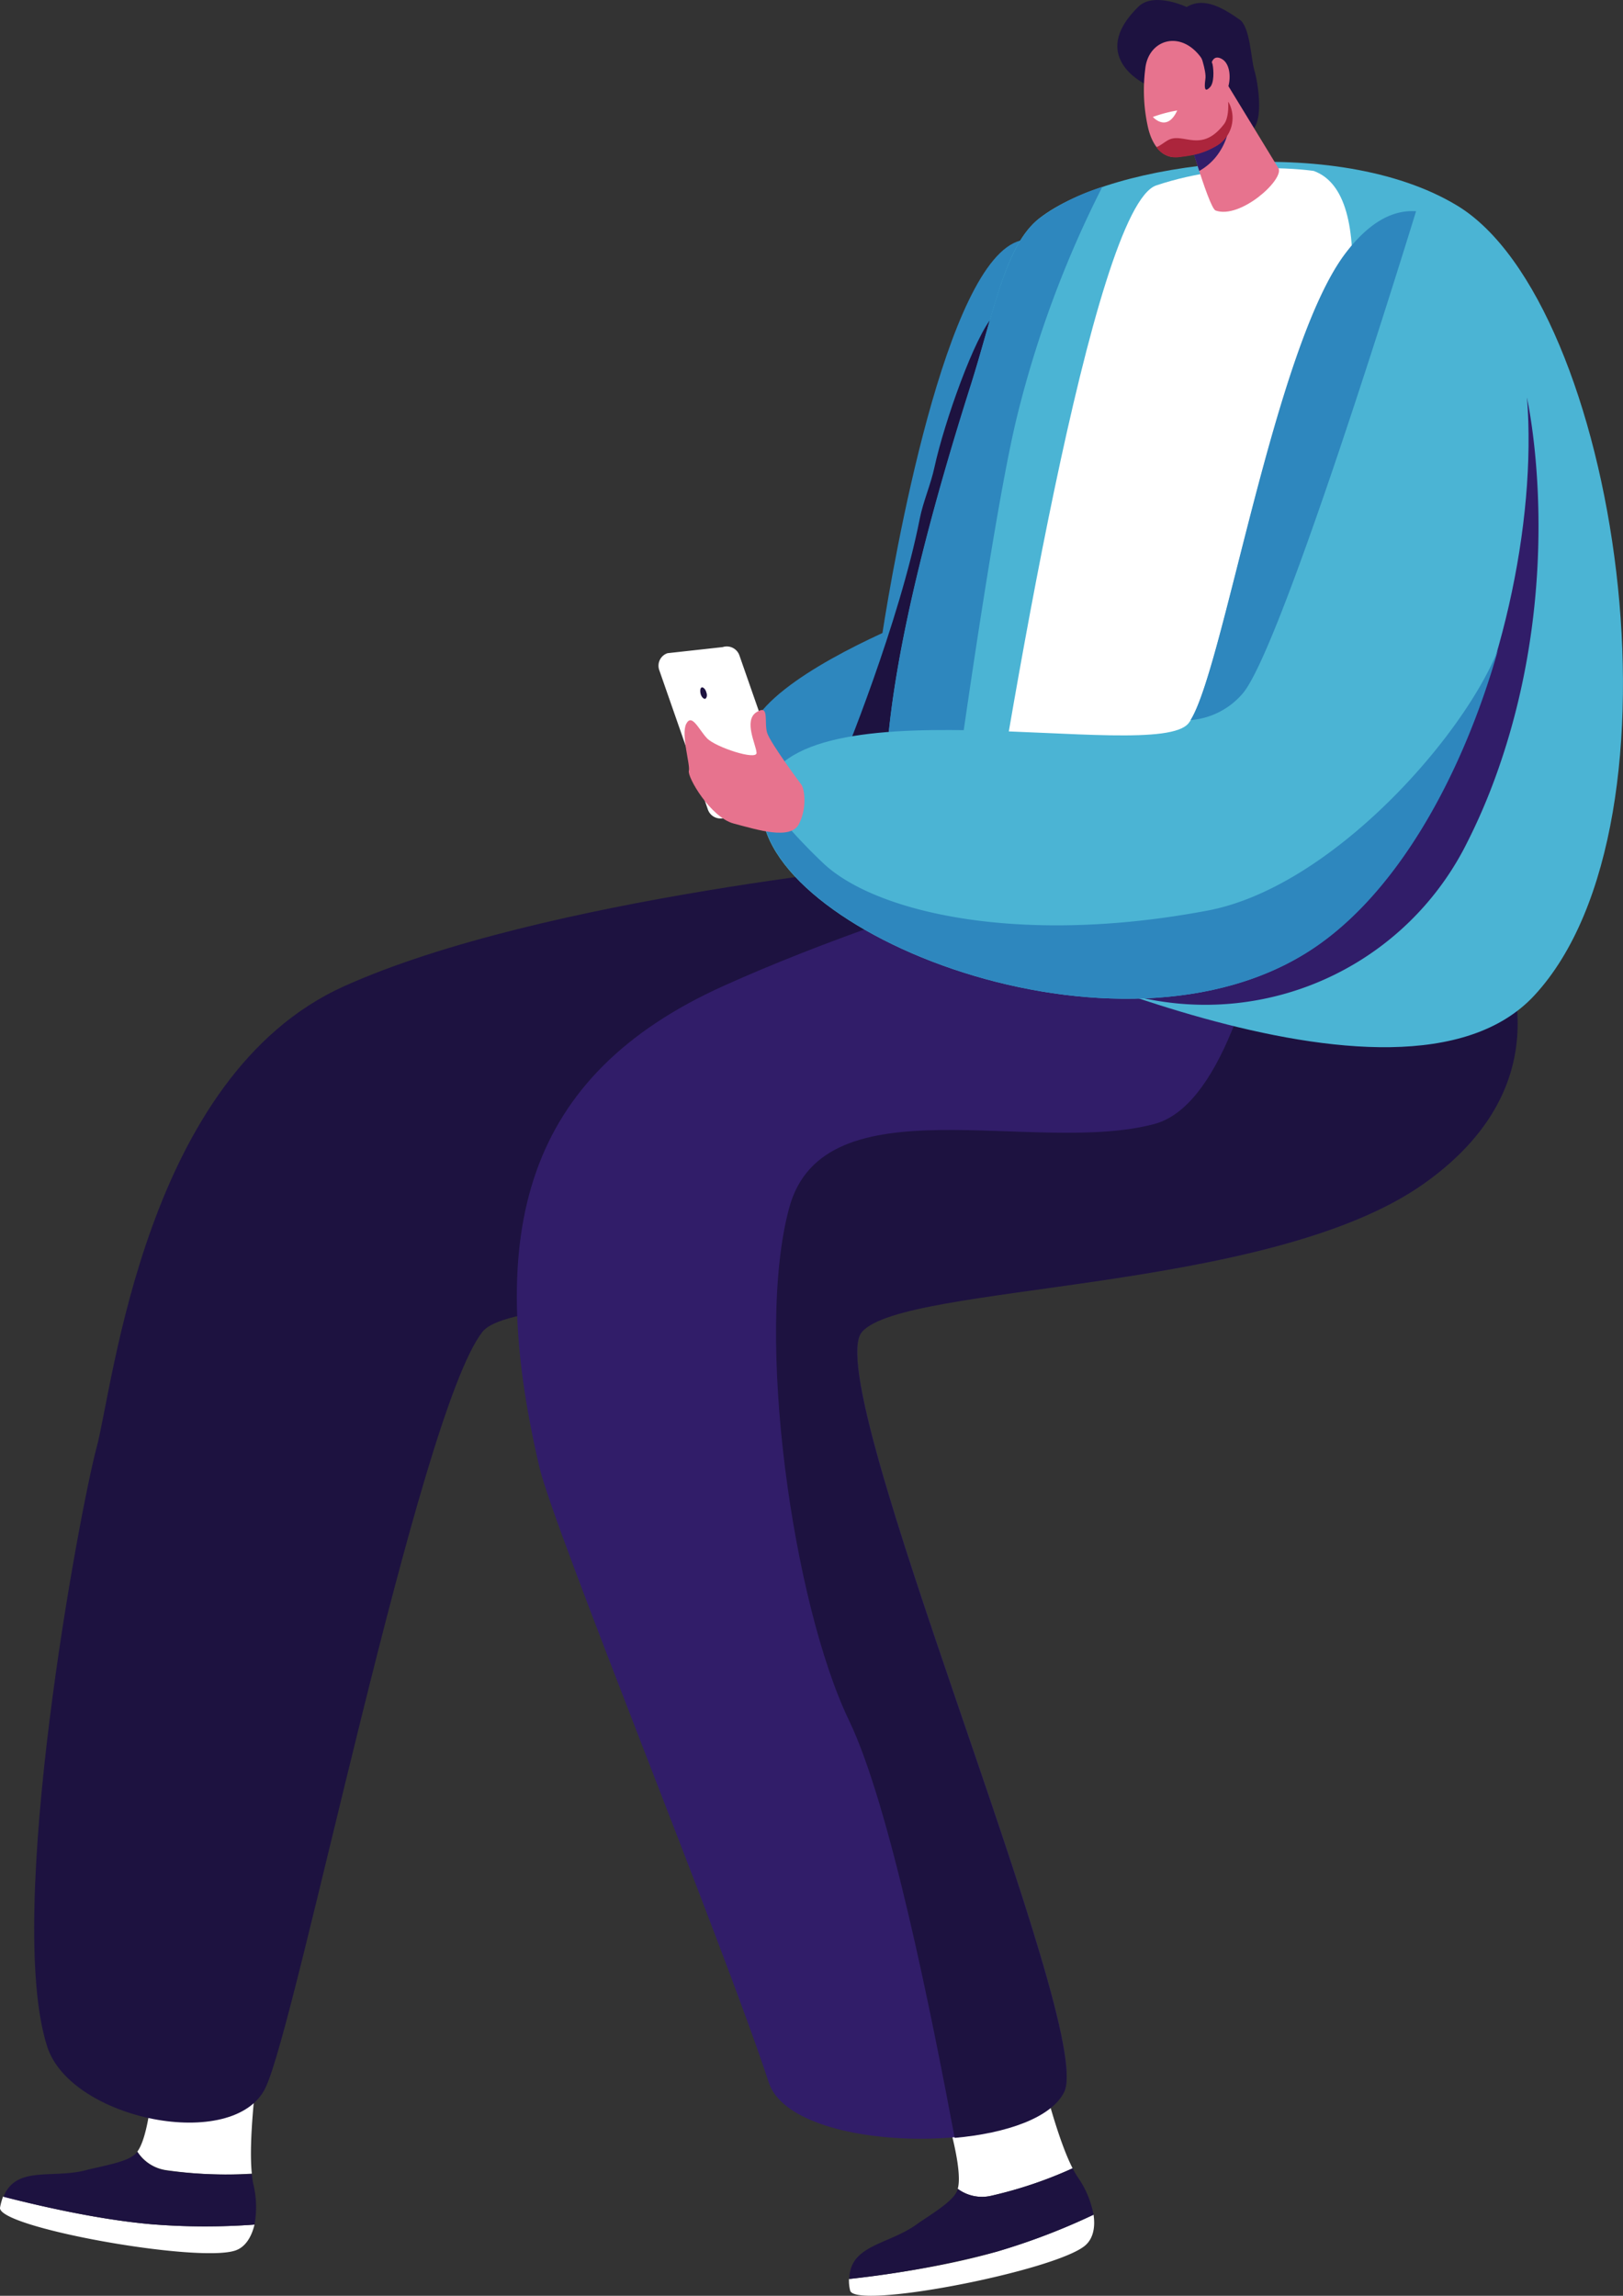 <svg id="Grupo_1209" data-name="Grupo 1209" xmlns="http://www.w3.org/2000/svg" width="362.906" height="513.389" viewBox="0 0 362.906 513.389">
  <rect x="0" y="0" width="362.906" height="513.389" fill="#333333" stroke="none"/>
  <path id="Caminho_654" data-name="Caminho 654" d="M180.28-452.676c2.381-15.308,14.117-83.514,30.871-87.766,17.179-4.337-1.361,85.81-15.818,101.118-.425,11.481-1.956,24.068-6.633,26.109-8.845,3.912-30.446,2.636-37.675-12.161C146.262-434.817,165.652-445.958,180.28-452.676Z" transform="translate(17.036 594.235)" fill="#2e87be"/>
  <path id="Caminho_655" data-name="Caminho 655" d="M221.355-432.181l12.331-1.361a2.985,2.985,0,0,1,3.742,1.871l10.886,31.211a2.985,2.985,0,0,1-1.871,3.742l-12.331,1.361a2.985,2.985,0,0,1-3.742-1.871l-10.886-31.211A2.949,2.949,0,0,1,221.355-432.181Z" transform="translate(-72.089 578.248)" fill="#fff"/>
  <path id="Caminho_656" data-name="Caminho 656" d="M242.226-421.812c-.17-.68-.68-1.191-1.021-1.106s-.425.765-.255,1.446.68,1.191,1.021,1.106C242.311-420.536,242.481-421.132,242.226-421.812Z" transform="translate(-84.286 576.638)" fill="#1d1240"/>
  <path id="Caminho_657" data-name="Caminho 657" d="M363.007-64.916s-.6,18.455-4,22.962a9.224,9.224,0,0,0,6.548,4.167,91.884,91.884,0,0,0,19.05.765c-.765-7.484.935-20.326,1.276-24.408Z" transform="translate(-328.297 523.097)" fill="#fff"/>
  <path id="Caminho_658" data-name="Caminho 658" d="M393.585-19.908c-12.5-1.106-26.279-4.422-33.082-6.208a14.53,14.53,0,0,0-.68,2.466c-.85,4.422,44.308,12.5,52.643,9.61,2.211-.765,3.572-2.977,4.252-5.783A150.159,150.159,0,0,1,393.585-19.908Z" transform="translate(-359.81 517.295)" fill="#fff"/>
  <path id="Caminho_659" data-name="Caminho 659" d="M392.379-21.658a150.126,150.126,0,0,0,23.132.085,21.7,21.7,0,0,0-.255-9.015,16.447,16.447,0,0,1-.34-2.3,105.556,105.556,0,0,1-19.05-.765,9.224,9.224,0,0,1-6.548-4.167l-.255.255c-1.531,1.7-5.358,2.466-10.631,3.657-7.739,2.3-16.159-1.106-19.05,6.123C366.1-26.08,379.878-22.763,392.379-21.658Z" transform="translate(-358.605 519.044)" fill="#1d1240"/>
  <path id="Caminho_660" data-name="Caminho 660" d="M300.041-376.916s-84.194,7.654-128.673,27.725-51.537,89.212-55.279,103.074-20.666,104.265-11.056,134.03c5.273,16.414,41.842,23.728,48.816,9.185,6.974-14.458,34.188-150.7,48.476-168.984,8.845-11.4,106.731-1.786,141.515-26.279s25.6-55.789,25.6-55.789Z" transform="translate(-94.476 569.757)" fill="#1d1240"/>
  <path id="Caminho_661" data-name="Caminho 661" d="M144.71-55.884s6.038,17.434,4.507,22.877a9.1,9.1,0,0,0,7.569,1.531A94.352,94.352,0,0,0,174.9-37.6c-3.4-6.633-6.463-19.22-7.569-23.217Z" transform="translate(64.937 522.484)" fill="#fff"/>
  <path id="Caminho_662" data-name="Caminho 662" d="M172.126-13.067C160.05-9.58,146.018-7.709,139.044-6.944a9.264,9.264,0,0,0,.255,2.551c.85,4.422,45.839-4.337,52.558-10.035,1.786-1.531,2.3-4.082,1.871-6.889A151.048,151.048,0,0,1,172.126-13.067Z" transform="translate(50.788 516.577)" fill="#fff"/>
  <path id="Caminho_663" data-name="Caminho 663" d="M172.207-14.892a145.083,145.083,0,0,0,21.6-8.249,21.335,21.335,0,0,0-3.487-8.334,21.687,21.687,0,0,1-1.191-2.041,94.351,94.351,0,0,1-18.115,6.123,9.1,9.1,0,0,1-7.569-1.531c0,.085-.085.255-.085.34-.85,2.126-4.082,4.252-8.59,7.229-6.378,4.933-15.478,4.763-15.563,12.587A222.922,222.922,0,0,0,172.207-14.892Z" transform="translate(50.707 518.401)" fill="#1d1240"/>
  <path id="Caminho_664" data-name="Caminho 664" d="M177.08-384.716s-58.6,14.2-103.074,34.273S20.513-295.5,32.844-242.861c3.232,13.947,41.587,107.837,51.282,137.6,5.273,16.414,59.106,16.5,66.08,2.041S95.182-261.656,104.962-273.137c9.355-10.971,90.658-8.5,125.442-33s16.073-55.619,16.073-55.619Z" transform="translate(87.761 570.924)" fill="#311d69"/>
  <path id="Caminho_665" data-name="Caminho 665" d="M186.13-486.895c-.85,4-2.551,7.739-3.317,11.651-4.507,22.877-17.009,53.918-18.71,57.405-2.041,4.337,24.578,7.059,25.258-1.021.68-7.994,15.648-107.5,9.95-101.8C195.145-516.32,188.256-496.675,186.13-486.895Z" transform="translate(22.837 591.289)" fill="#1d1240"/>
  <path id="Caminho_666" data-name="Caminho 666" d="M172.427-304.938c34.783-24.493,16.073-55.619,16.073-55.619l-48.986-16.159c-4.507,26.279-12.927,54.514-27.215,58.341-26.789,7.144-73.9-9.78-81.643,18.71-7.739,28.4.765,88.447,13.352,114.64,9.185,19.05,18.54,66.25,23.642,93.379,11.566-1.021,21.686-4.507,24.493-10.29C99.118-116.394,37.121-260.375,46.9-271.856,56.341-282.826,137.644-280.445,172.427-304.938Z" transform="translate(145.822 569.727)" fill="#1d1240"/>
  <path id="Caminho_667" data-name="Caminho 667" d="M34.339-548.443C50.5-561.2,100.674-567.748,127.8-551.334c35.889,21.686,53.238,137.773,17.264,176.638-30.191,32.572-123.4-13.692-131.65-16.073-16.5-4.762-21.176-36.059,5.7-120.423C24.3-527.862,26.77-542.49,34.339-548.443Z" transform="translate(198.015 597.303)" fill="#4bb4d4"/>
  <path id="Caminho_668" data-name="Caminho 668" d="M166.429-503.574c-5.188,20.836-13.607,80.708-17.944,113.11-14.968-6.633-18.285-38.61,7.484-119.743,5.273-16.669,7.739-31.212,15.308-37.25a48.452,48.452,0,0,1,14.117-7.059A239.6,239.6,0,0,0,166.429-503.574Z" transform="translate(61.078 596.317)" fill="#2e87be"/>
  <path id="Caminho_669" data-name="Caminho 669" d="M22.216-370.388a120.815,120.815,0,0,0,16.754-7.229c52.558-27.469,69.142-49.241,85.641-121.7,0,0,9.1,39.631-6.548,83.769a134.039,134.039,0,0,1-7.569,17.434,65.364,65.364,0,0,1-79.687,30.956C27.914-368.262,25.023-369.367,22.216-370.388Z" transform="translate(216.772 588.062)" fill="#311d69"/>
  <path id="Caminho_670" data-name="Caminho 670" d="M111.529-555.594c17.774-5.953,35.209-3.232,35.209-3.232,28.575,10.375-21.262,141-39.036,185.058-15.308-5.1-28.745-10.8-36.569-14.032C78.361-434.915,97.411-550.831,111.529-555.594Z" transform="translate(147.019 597.055)" fill="#fff"/>
  <path id="Caminho_671" data-name="Caminho 671" d="M184.654-539.792c26.194,29.681,5.953,130.544-38.525,157.758S21.368-388.752,24.94-416.647s87.936-7.569,95.335-17.009,18.88-83.514,35.124-105.03C166.965-554.249,177.6-547.786,184.654-539.792Z" transform="translate(145.502 595.37)" fill="#4bb4d4"/>
  <path id="Caminho_672" data-name="Caminho 672" d="M111.188-602.093s-7.314-3.487-10.8-.085c-11.4,11.141,1.446,17.264,1.446,17.264s18.285,11.481,22.707,10.886c4.422-.51,2.551-11.4,1.786-13.862s-.936-9.78-3.317-11.4C119.692-601.583,115.185-604.559,111.188-602.093Z" transform="translate(154.164 603.668)" fill="#1d1240"/>
  <path id="Caminho_673" data-name="Caminho 673" d="M99.279-583.416l12.5,20.5c.935,2.721-8.675,11.311-14.118,9.355-1.616-.6-7.229-20.751-7.229-20.751Z" transform="translate(174.151 600.639)" fill="#e7738e"/>
  <path id="Caminho_674" data-name="Caminho 674" d="M103.445-572.5c.51,1.786,1.871,6.719,3.4,11.226a12.974,12.974,0,0,0,4.848-4.763,13.391,13.391,0,0,0,1.616-9.78S107.187-574.03,103.445-572.5Z" transform="translate(161.311 599.503)" fill="#311d69"/>
  <path id="Caminho_675" data-name="Caminho 675" d="M115.383-589.257l6.293,10.12a7.3,7.3,0,0,1-2.892,9.7c-2.721,1.531-4.677,2.041-8.5,2.466-3.232.425-5.613-2.211-6.633-6.293a37.918,37.918,0,0,1-.68-13.437C103.647-593.169,110.79-595.466,115.383-589.257Z" transform="translate(153.116 602.058)" fill="#e7738e"/>
  <path id="Caminho_676" data-name="Caminho 676" d="M117.21-573.17s3.147,3.572,5.443-1.446A30.718,30.718,0,0,0,117.21-573.17Z" transform="translate(140.573 599.323)" fill="#fff"/>
  <path id="Caminho_677" data-name="Caminho 677" d="M105.468-568.412c3.317-1.616,7.314,3.062,12.331-3.487.936-1.191,1.021-3.657.936-5.018l.17.255a7.3,7.3,0,0,1-2.892,9.7c-2.721,1.531-4.677,2.041-8.5,2.466a5.207,5.207,0,0,1-4.848-2.3C103.342-566.881,104.448-567.9,105.468-568.412Z" transform="translate(155.886 599.667)" fill="#ac253c"/>
  <path id="Caminho_678" data-name="Caminho 678" d="M103.912-583.67a6.341,6.341,0,0,0,.34-2.211c.085-1.361.6-3.487,2.636-2.3,2.892,1.7,1.871,9.1-1.616,9.44C102.721-578.482,103.4-581.884,103.912-583.67Z" transform="translate(166.372 601.404)" fill="#e7738e"/>
  <path id="Caminho_679" data-name="Caminho 679" d="M110.749-587.314c-.17-1.191-3.062-3.4-3.062-3.4v.17s1.786,4.677,1.446,6.548c-.255,1.871-.17,2.977.935,1.871C111.174-583.062,111-586.124,110.749-587.314Z" transform="translate(160.385 601.731)" fill="#1d1240"/>
  <path id="Caminho_681" data-name="Caminho 681" d="M66.146-440.37a17.085,17.085,0,0,1-11.737,6.038c7.4-11.736,18.71-83.344,34.614-104.35,5.613-7.4,10.971-9.78,15.818-9.44C98.463-527.456,74.225-450.065,66.146-440.37Z" transform="translate(211.793 595.366)" fill="#2e87be"/>
  <path id="Caminho_682" data-name="Caminho 682" d="M46.277-385.291c11.4,11.056,43.628,18.795,86.065,10.8,27.725-5.188,57.321-38.866,65.06-58.426-8.164,28.83-23.3,55.96-43.288,68.121-44.479,27.214-124.761-6.719-121.189-34.613,0-.255.085-.425.085-.68A123.923,123.923,0,0,0,46.277-385.291Z" transform="translate(137.602 578.132)" fill="#2e87be"/>
  <path id="Caminho_680" data-name="Caminho 680" d="M241.354-400.256s-6.8-9.1-7.654-11.566c-.765-2.466.6-6.548-2.381-4.677s-.085,7.314,0,9.1-9.185-1.276-11.056-3.232-3.4-5.7-4.677-3.232c-1.191,2.466.935,9.1.6,10.461-.425,1.361,4.848,10.461,10.035,11.821s12.842,3.827,14.628,0C242.715-395.324,241.949-399.491,241.354-400.256Z" transform="translate(-62.153 575.748)" fill="#e7738e"/>
</svg>

